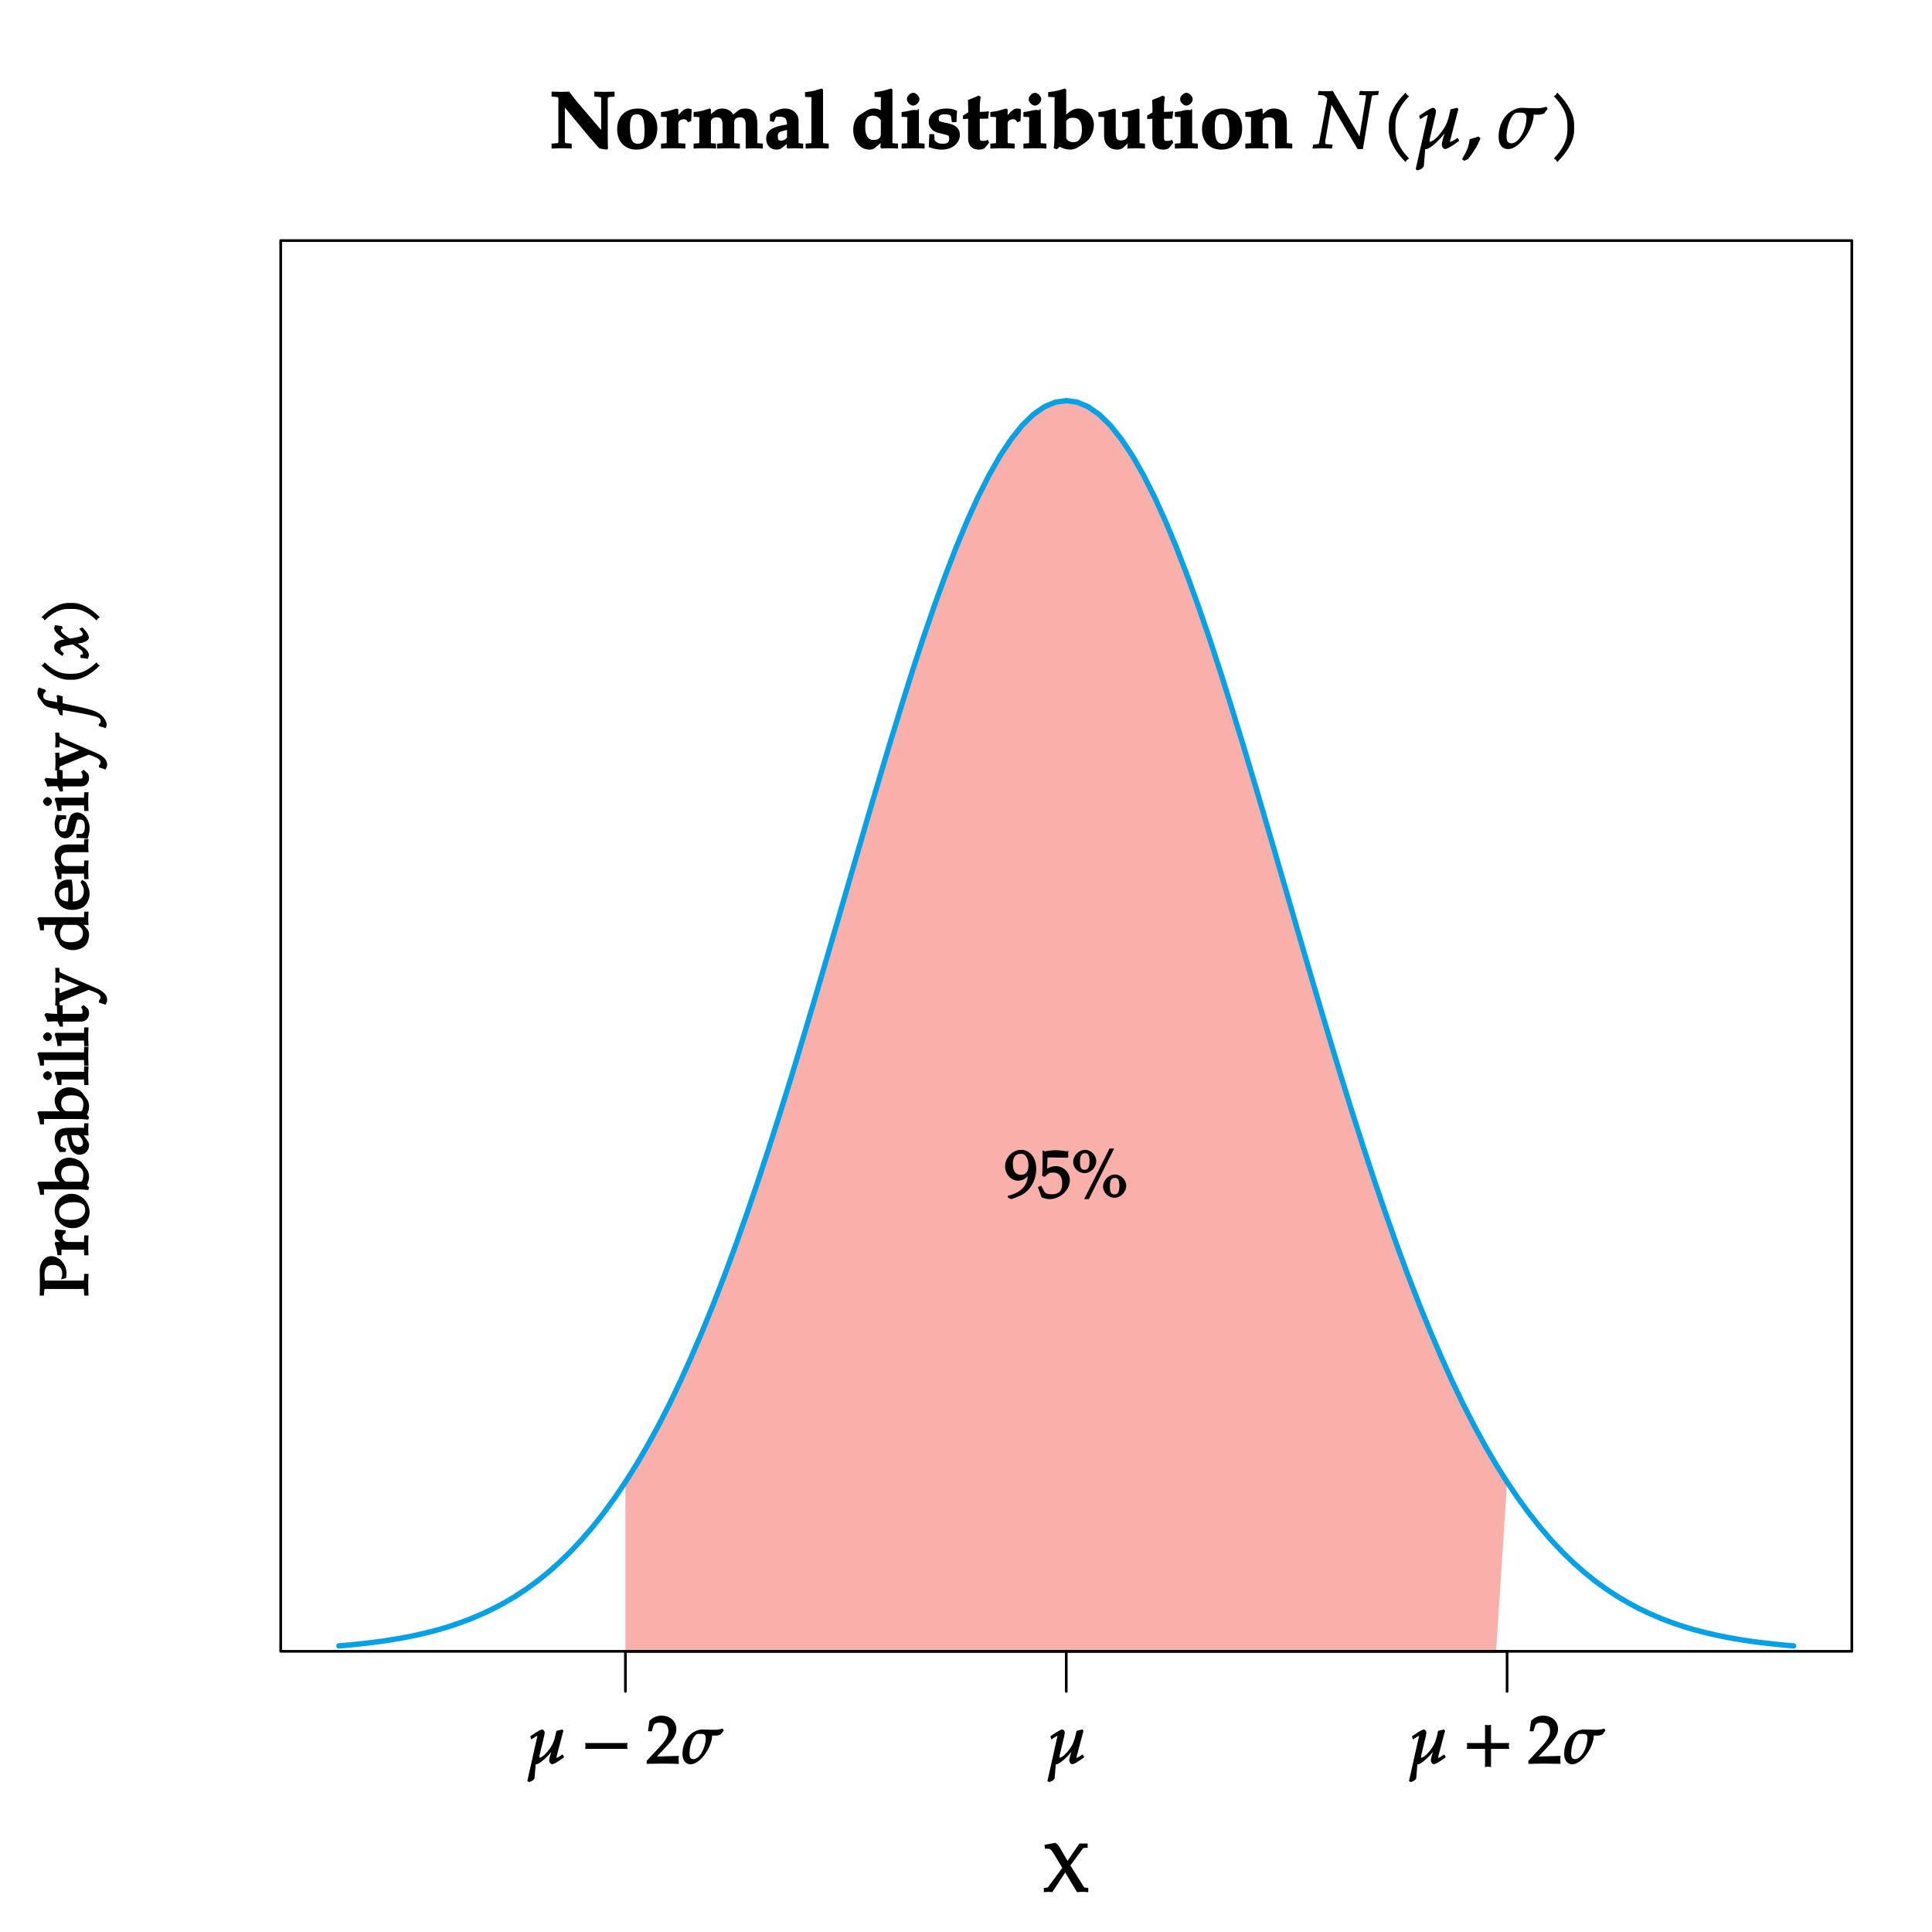 <?xml version="1.0" encoding="UTF-8"?>
<svg xmlns="http://www.w3.org/2000/svg" xmlns:xlink="http://www.w3.org/1999/xlink" width="288pt" height="288pt" viewBox="0 0 288 288" version="1.1">
<defs>
<g>
<symbol overflow="visible" id="glyph0-0">
<path style="stroke:none;" d=""/>
</symbol>
<symbol overflow="visible" id="glyph0-1">
<path style="stroke:none;" d="M 9.672 -7.844 L 9.672 -8.438 C 9.078 -8.422 8.625 -8.406 8.172 -8.406 C 7.719 -8.406 7.25 -8.422 6.656 -8.438 L 6.656 -7.703 L 7.25 -7.656 C 7.781 -7.609 7.672 -7.688 7.672 -6.641 L 7.672 -2.344 L 7.906 -2.453 L 4.188 -6.797 C 3.938 -7.094 3.719 -7.375 2.906 -8.438 C 2.516 -8.422 2.188 -8.406 1.859 -8.406 C 1.375 -8.406 0.891 -8.422 0.281 -8.438 L 0.281 -7.703 L 0.859 -7.656 C 1.406 -7.609 1.297 -7.688 1.297 -6.641 L 1.297 -1.75 C 1.297 -0.703 1.406 -0.781 0.859 -0.734 L 0.281 -0.688 L 0.281 0.047 C 0.875 0.016 1.344 0 1.797 0 C 2.25 0 2.703 0.016 3.281 0.047 L 3.281 -0.688 L 2.719 -0.734 C 2.172 -0.781 2.266 -0.688 2.266 -1.75 L 2.266 -6.453 L 2.031 -6.344 L 5.922 -1.656 L 7.422 0.031 L 8.484 0.203 L 8.688 0.078 L 8.656 -1.203 L 8.656 -6.641 C 8.656 -7.688 8.562 -7.609 9.094 -7.656 L 9.672 -7.703 Z M 9.672 -7.844 "/>
</symbol>
<symbol overflow="visible" id="glyph0-2">
<path style="stroke:none;" d="M 6.312 -2.969 C 6.312 -4.781 5.203 -5.922 3.438 -5.922 C 1.531 -5.922 0.328 -4.719 0.328 -2.828 C 0.328 -0.984 1.453 0.203 3.188 0.203 C 5.109 0.203 6.312 -1.031 6.312 -2.969 Z M 4.406 -2.594 C 4.406 -1.141 4.219 -0.672 3.406 -0.672 C 2.547 -0.672 2.234 -1.391 2.234 -3.109 C 2.234 -4.547 2.469 -5.062 3.281 -5.062 C 4.141 -5.062 4.406 -4.344 4.406 -2.594 Z M 4.406 -2.594 "/>
</symbol>
<symbol overflow="visible" id="glyph0-3">
<path style="stroke:none;" d="M 4.656 -5.859 C 4.531 -5.906 4.375 -5.922 4.203 -5.922 C 3.875 -5.922 3.531 -5.734 3.078 -5.25 L 2.562 -4.672 L 2.797 -4.562 L 2.797 -5.781 L 2.562 -5.922 L 1.703 -5.672 C 1.328 -5.547 1.109 -5.516 0.219 -5.391 L 0.219 -4.688 L 0.891 -4.656 C 1.172 -4.625 1.062 -4.656 1.062 -3.953 L 1.062 -1.344 C 1.062 -0.688 1.141 -0.75 0.781 -0.734 L 0.219 -0.688 L 0.219 0.047 C 0.875 0.016 1.391 0 1.906 0 C 2.5 0 3.109 0.016 3.844 0.047 L 3.844 -0.688 L 3.234 -0.734 C 2.719 -0.75 2.797 -0.672 2.797 -1.344 L 2.797 -3.703 C 2.797 -4.078 3.156 -4.328 3.625 -4.328 C 3.922 -4.328 4.031 -4.219 4.25 -3.875 L 4.719 -4.062 L 4.781 -5.797 Z M 4.656 -5.859 "/>
</symbol>
<symbol overflow="visible" id="glyph0-4">
<path style="stroke:none;" d="M 10.453 -0.109 L 10.453 -0.688 L 9.938 -0.734 C 9.562 -0.75 9.641 -0.688 9.641 -1.344 L 9.641 -3.562 C 9.641 -5.219 9.078 -5.922 7.797 -5.922 C 7.406 -5.922 7.031 -5.812 6.828 -5.656 L 6.031 -5.016 C 5.828 -5.484 5.219 -5.922 4.406 -5.922 C 4.016 -5.922 3.641 -5.812 3.438 -5.656 L 2.719 -5.094 L 2.719 -5.766 L 2.562 -5.938 C 1.281 -5.516 0.938 -5.453 0.141 -5.406 L 0.141 -4.688 L 0.828 -4.656 C 1.094 -4.625 0.984 -4.656 0.984 -3.953 L 0.984 -1.344 C 0.984 -0.688 1.078 -0.75 0.703 -0.734 L 0.141 -0.688 L 0.141 0.047 C 0.797 0.016 1.312 0 1.828 0 C 2.328 0 2.844 0.016 3.484 0.047 L 3.484 -0.688 L 3.031 -0.734 C 2.641 -0.75 2.719 -0.688 2.719 -1.344 L 2.719 -3.938 C 2.719 -4.328 3.078 -4.609 3.562 -4.609 C 4.25 -4.609 4.453 -4.297 4.453 -3.359 L 4.453 -1.344 C 4.453 -0.688 4.547 -0.75 4.156 -0.734 L 3.641 -0.688 L 3.641 0.047 C 4.297 0.016 4.812 0 5.328 0 C 5.859 0 6.375 0.016 7.031 0.047 L 7.031 -0.688 L 6.484 -0.734 C 6.109 -0.75 6.188 -0.688 6.188 -1.344 L 6.188 -3.938 C 6.188 -4.328 6.531 -4.609 7.016 -4.609 C 7.703 -4.609 7.906 -4.297 7.906 -3.359 L 7.906 0.047 C 8.422 0.016 8.781 0 9.156 0 C 9.547 0 9.938 0.016 10.453 0.047 Z M 10.453 -0.109 "/>
</symbol>
<symbol overflow="visible" id="glyph0-5">
<path style="stroke:none;" d="M 5.844 -0.109 L 5.844 -0.688 L 5.359 -0.734 C 5.078 -0.766 5.156 -0.75 5.156 -1.312 L 5.156 -4.094 C 5.156 -5.141 4.312 -5.922 3.109 -5.922 C 2.594 -5.922 2.016 -5.75 1.562 -5.469 L 0.891 -5.062 L 0.891 -4.047 L 1.453 -3.906 L 1.797 -4.672 C 1.828 -4.75 2.031 -4.703 2.359 -4.703 C 3.156 -4.703 3.391 -4.406 3.438 -3.547 L 2.516 -3.375 C 1.016 -3.062 0.328 -2.438 0.328 -1.422 C 0.328 -0.453 0.969 0.203 1.875 0.203 C 2.156 0.203 2.438 0.125 2.562 0.031 L 3.406 -0.641 L 3.375 -0.172 L 3.5 0.047 C 3.938 0.016 4.297 0 4.656 0 C 5.016 0 5.359 0.016 5.844 0.047 Z M 3.469 -1.625 C 3.234 -1.312 2.906 -1.141 2.547 -1.141 C 2.156 -1.141 2.062 -1.266 2.062 -1.734 C 2.062 -2.312 2.188 -2.422 3.031 -2.641 L 3.438 -2.734 L 3.438 -1.562 Z M 3.469 -1.625 "/>
</symbol>
<symbol overflow="visible" id="glyph0-6">
<path style="stroke:none;" d="M 3.672 -0.109 L 3.672 -0.688 L 3.125 -0.734 C 2.75 -0.75 2.828 -0.688 2.828 -1.344 L 2.828 -8.75 L 2.625 -8.906 L 1.734 -8.641 C 1.391 -8.531 0.984 -8.469 0.141 -8.359 L 0.141 -7.656 L 0.922 -7.625 C 1.188 -7.609 1.094 -7.641 1.094 -6.938 L 1.094 -1.344 C 1.094 -0.688 1.172 -0.75 0.797 -0.734 L 0.234 -0.688 L 0.234 0.047 C 0.891 0.016 1.406 0 1.922 0 C 2.469 0 3 0.016 3.672 0.047 Z M 3.672 -0.109 "/>
</symbol>
<symbol overflow="visible" id="glyph0-7">
<path style="stroke:none;" d="M 7.031 -0.109 L 7.031 -0.688 L 6.5 -0.734 C 6.125 -0.75 6.203 -0.688 6.203 -1.344 L 6.203 -8.75 L 6 -8.906 L 5.109 -8.641 C 4.766 -8.531 4.359 -8.469 3.531 -8.359 L 3.531 -7.656 L 4.297 -7.625 C 4.562 -7.609 4.469 -7.641 4.469 -6.938 L 4.469 -5.672 L 4.375 -5.719 C 4.047 -5.859 3.719 -5.922 3.422 -5.922 C 3.031 -5.922 2.578 -5.766 2.266 -5.562 L 1.406 -5.016 C 0.719 -4.562 0.359 -3.766 0.359 -2.734 C 0.359 -1.031 1.391 0.203 2.781 0.203 C 3.062 0.203 3.344 0.125 3.469 0.031 L 4.453 -0.781 L 4.406 -0.172 L 4.547 0.047 C 4.969 0.016 5.328 0 5.688 0 C 6.094 0 6.484 0.016 7.031 0.047 Z M 4.469 -2.062 C 4.469 -1.516 4.047 -1.234 3.391 -1.234 C 2.547 -1.234 2.141 -1.906 2.141 -3.188 C 2.141 -4.406 2.422 -4.859 3.281 -4.859 C 3.797 -4.859 4.109 -4.656 4.469 -4.203 Z M 4.469 -2.062 "/>
</symbol>
<symbol overflow="visible" id="glyph0-8">
<path style="stroke:none;" d="M 3.688 -0.109 L 3.688 -0.688 L 3.141 -0.734 C 2.766 -0.75 2.844 -0.688 2.844 -1.344 L 2.844 -5.781 L 2.688 -5.875 L 2.688 -5.672 C 2.688 -5.672 2.094 -5.75 1.75 -5.672 C 1.297 -5.547 1.094 -5.516 0.578 -5.438 L 0.266 -5.391 L 0.266 -4.688 L 0.938 -4.656 C 1.219 -4.625 1.109 -4.656 1.109 -3.953 L 1.109 -1.344 C 1.109 -0.688 1.188 -0.75 0.828 -0.734 L 0.266 -0.688 L 0.266 0.047 C 0.922 0.016 1.438 0 1.953 0 C 2.484 0 3.031 0.016 3.688 0.047 Z M 2.922 -7.297 C 2.922 -7.734 2.422 -8.266 2 -8.266 C 1.547 -8.266 1.047 -7.75 1.047 -7.312 C 1.047 -6.859 1.547 -6.359 1.984 -6.359 C 2.422 -6.359 2.922 -6.859 2.922 -7.297 Z M 2.922 -7.297 "/>
</symbol>
<symbol overflow="visible" id="glyph0-9">
<path style="stroke:none;" d="M 4.969 -2 C 4.969 -2.859 4.406 -3.453 3.328 -3.688 L 2.344 -3.906 C 1.875 -4.016 1.812 -4.047 1.812 -4.422 C 1.812 -4.906 2.078 -5.062 2.734 -5.062 C 3.234 -5.062 3.594 -4.969 3.641 -4.734 L 3.781 -3.891 L 4.453 -3.891 L 4.547 -5.578 C 3.953 -5.859 3.578 -5.922 2.953 -5.922 C 1.344 -5.922 0.328 -5.125 0.328 -3.938 C 0.328 -3.141 0.891 -2.5 1.734 -2.297 L 2.766 -2.047 C 3.312 -1.906 3.375 -1.859 3.375 -1.438 C 3.375 -0.875 3.094 -0.672 2.422 -0.672 C 1.859 -0.672 1.547 -0.797 1.203 -1.188 L 1.141 -2.109 L 0.422 -2.109 L 0.328 -0.172 C 1.156 0.109 1.688 0.203 2.312 0.203 C 3.828 0.203 4.969 -0.766 4.969 -2 Z M 4.969 -2 "/>
</symbol>
<symbol overflow="visible" id="glyph0-10">
<path style="stroke:none;" d="M 4 -0.859 L 3.844 -1.266 C 3.531 -1.125 3.422 -1.094 3.234 -1.094 C 2.672 -1.094 2.625 -1.125 2.625 -1.703 L 2.625 -4.406 L 3.859 -4.406 L 4 -5.5 C 3.391 -5.438 2.938 -5.422 2.625 -5.422 L 2.625 -5.953 C 2.625 -6.594 2.656 -6.984 2.766 -7.656 L 2.469 -7.859 C 1.984 -7.625 1.609 -7.484 0.859 -7.203 C 0.891 -6.469 0.906 -6.25 0.906 -6 L 0.906 -5.359 L 0.125 -4.859 L 0.125 -4.344 L 0.891 -4.406 L 0.891 -1.453 C 0.891 -0.391 1.469 0.203 2.516 0.203 C 2.875 0.203 3.281 0.078 3.375 -0.047 L 4.016 -0.828 Z M 4 -0.859 "/>
</symbol>
<symbol overflow="visible" id="glyph0-11">
<path style="stroke:none;" d="M 6.781 -3.5 C 6.781 -4.828 5.75 -5.922 4.484 -5.922 C 4.016 -5.922 3.562 -5.75 3.141 -5.422 L 2.656 -5.016 L 2.656 -8.75 L 2.453 -8.906 L 1.562 -8.641 C 1.219 -8.531 0.812 -8.469 -0.031 -8.359 L -0.031 -7.656 L 0.75 -7.625 C 1.016 -7.609 0.922 -7.641 0.922 -6.938 L 0.922 -2.078 C 0.922 -1.453 0.891 -0.734 0.797 0 L 1.25 0.156 L 1.703 -0.219 C 2.125 0.031 2.734 0.203 3.25 0.203 C 3.625 0.203 4.047 0.078 4.391 -0.125 C 4.859 -0.422 5.422 -0.781 5.75 -1.062 C 6.344 -1.547 6.781 -2.578 6.781 -3.5 Z M 5 -2.781 C 5 -1.547 4.609 -0.906 3.734 -0.906 C 3.234 -0.906 2.938 -1.062 2.656 -1.453 L 2.656 -4.047 C 2.875 -4.391 3.172 -4.547 3.672 -4.547 C 4.594 -4.547 5 -3.984 5 -2.781 Z M 5 -2.781 "/>
</symbol>
<symbol overflow="visible" id="glyph0-12">
<path style="stroke:none;" d="M 7.094 -0.109 L 7.094 -0.688 L 6.578 -0.734 C 6.188 -0.75 6.281 -0.688 6.281 -1.344 L 6.281 -5.781 L 6.031 -5.922 L 5.188 -5.672 C 4.797 -5.547 4.578 -5.516 3.688 -5.391 L 3.688 -4.688 L 4.375 -4.656 C 4.656 -4.625 4.547 -4.656 4.547 -3.953 L 4.547 -2.094 C 4.547 -1.5 4.172 -1.172 3.531 -1.172 C 2.859 -1.172 2.734 -1.438 2.734 -2.578 L 2.734 -5.781 L 2.5 -5.922 L 1.656 -5.672 C 1.25 -5.547 1.047 -5.516 0.156 -5.391 L 0.156 -4.688 L 0.844 -4.656 C 1.109 -4.625 1 -4.656 1 -3.953 L 1 -1.812 C 1 -0.609 1.797 0.203 2.953 0.203 C 3.297 0.203 3.688 0.078 3.875 -0.109 L 4.781 -0.984 L 4.547 -1.094 L 4.469 0.047 C 5.016 0.016 5.375 0 5.766 0 C 6.172 0 6.562 0.016 7.094 0.047 Z M 7.094 -0.109 "/>
</symbol>
<symbol overflow="visible" id="glyph0-13">
<path style="stroke:none;" d="M 7.141 -0.109 L 7.141 -0.688 L 6.625 -0.734 C 6.25 -0.75 6.328 -0.688 6.328 -1.344 L 6.328 -3.562 C 6.328 -4.484 6.188 -5.047 5.875 -5.375 C 5.562 -5.703 4.969 -5.922 4.391 -5.922 C 4.031 -5.922 3.641 -5.812 3.438 -5.656 L 2.719 -5.094 L 2.719 -5.766 L 2.562 -5.938 C 1.281 -5.516 0.938 -5.453 0.141 -5.406 L 0.141 -4.688 L 0.828 -4.656 C 1.094 -4.625 0.984 -4.656 0.984 -3.953 L 0.984 -1.344 C 0.984 -0.688 1.078 -0.75 0.703 -0.734 L 0.141 -0.688 L 0.141 0.047 C 0.797 0.016 1.312 0 1.828 0 C 2.359 0 2.906 0.016 3.578 0.047 L 3.578 -0.688 L 3.031 -0.734 C 2.656 -0.75 2.719 -0.688 2.719 -1.344 L 2.719 -3.938 C 2.719 -4.344 3.078 -4.609 3.609 -4.609 C 4.406 -4.609 4.594 -4.328 4.594 -3.375 L 4.594 0.047 C 5.094 0.016 5.453 0 5.812 0 C 6.219 0 6.609 0.016 7.141 0.047 Z M 7.141 -0.109 "/>
</symbol>
<symbol overflow="visible" id="glyph1-0">
<path style="stroke:none;" d=""/>
</symbol>
<symbol overflow="visible" id="glyph1-1">
<path style="stroke:none;" d="M 9.609 -8.531 C 9.172 -8.516 8.734 -8.5 8.297 -8.5 C 7.875 -8.5 7.453 -8.516 6.922 -8.547 L 6.812 -7.938 L 7.547 -7.906 C 7.859 -7.906 7.828 -7.953 7.828 -7.75 C 7.828 -7.672 7.797 -7.359 7.766 -7.203 L 6.812 -1.359 L 7.047 -1.453 L 2.891 -8.547 C 2.516 -8.516 2.188 -8.5 1.859 -8.5 C 1.547 -8.5 1.219 -8.516 0.781 -8.547 L 0.672 -7.938 L 1.25 -7.906 C 1.453 -7.906 1.609 -7.859 1.75 -7.75 C 1.922 -7.609 2.062 -7.469 2.062 -7.375 C 2.062 -7.297 2.031 -7.094 2.016 -7.016 L 0.953 -1.344 C 0.812 -0.609 0.891 -0.641 0.453 -0.594 L -0.031 -0.547 L -0.141 0.047 L 1.344 0 C 1.797 0 2.234 0.016 2.766 0.047 L 2.875 -0.547 L 2.219 -0.594 C 1.75 -0.641 1.766 -0.594 1.766 -0.984 C 1.766 -1.094 1.781 -1.219 1.812 -1.344 L 2.766 -6.891 L 2.516 -6.797 L 6.594 0.125 L 7.375 0.125 L 8.516 -6.609 C 8.75 -7.953 8.672 -7.891 9.109 -7.906 L 9.656 -7.938 L 9.766 -8.547 Z M 9.609 -8.531 "/>
</symbol>
<symbol overflow="visible" id="glyph1-2">
<path style="stroke:none;" d="M 4.203 -7.828 C 4.141 -7.859 4.078 -7.906 4.016 -7.969 C 3.953 -8.031 3.906 -8.094 3.797 -8.297 C 2.203 -6.688 1.297 -5.031 1.297 -3.516 L 1.297 -2.719 C 1.297 -1.203 2.203 0.453 3.797 2.062 C 3.906 1.859 3.953 1.797 4.016 1.734 C 4.078 1.672 4.141 1.625 4.328 1.531 C 2.875 0.062 2.281 -1.344 2.281 -2.719 L 2.281 -3.516 C 2.281 -4.906 2.875 -6.297 4.328 -7.766 Z M 4.203 -7.828 "/>
</symbol>
<symbol overflow="visible" id="glyph1-3">
<path style="stroke:none;" d="M 6.656 -1.25 L 6.484 -1.547 L 6.031 -1.25 C 5.719 -1.062 5.531 -0.969 5.391 -0.969 C 5.297 -0.969 5.359 -0.922 5.359 -1.047 C 5.375 -1.141 5.391 -1.328 5.469 -1.516 L 6.594 -5.828 L 6.406 -6.031 L 5.422 -5.797 L 5.266 -5.078 C 5.062 -4.172 4.797 -3.469 4.422 -2.922 C 3.688 -1.812 2.828 -0.969 2.328 -0.969 C 2.219 -0.969 2.312 -0.938 2.312 -1.141 C 2.312 -1.328 2.328 -1.453 2.422 -1.766 L 3.188 -5.016 C 3.234 -5.203 3.25 -5.359 3.266 -5.516 C 3.266 -5.766 3.031 -6.031 2.875 -6.031 C 2.625 -6.031 2.062 -5.75 1.156 -5.109 L 0.734 -4.828 L 0.922 -4.328 L 1.484 -4.688 C 1.844 -4.906 1.859 -4.922 1.969 -4.922 C 2.094 -4.922 2.031 -4.953 2.016 -4.812 L 0.234 3.125 L 0.516 3.312 L 0.906 3.156 C 1.188 3.047 1.422 2.797 1.453 2.641 L 1.656 0.125 C 1.672 0.125 1.75 0.125 1.797 0.125 C 2.156 0.125 3.031 -0.516 3.844 -1.406 C 4.344 -1.953 4.625 -2.281 5.016 -2.891 L 4.766 -2.984 L 4.297 -1.406 C 4.172 -0.953 4.125 -0.688 4.141 -0.5 C 4.109 -0.203 4.391 0.109 4.609 0.109 C 4.922 0.109 5.469 -0.188 6.734 -1.109 Z M 6.656 -1.25 "/>
</symbol>
<symbol overflow="visible" id="glyph1-4">
<path style="stroke:none;" d="M 2.703 -1.531 L 2.469 -1.75 C 2.109 -1.625 1.906 -1.547 1.141 -1.344 C 1.047 -0.328 0.781 0.344 0.016 1.625 L 0.328 1.875 L 0.938 1.594 C 1.906 0.328 2.406 -0.516 2.75 -1.469 Z M 2.703 -1.531 "/>
</symbol>
<symbol overflow="visible" id="glyph1-5">
<path style="stroke:none;" d="M 7.734 -5.984 L 7.609 -6.188 C 7.234 -6.062 6.688 -5.969 6.281 -5.969 L 5.016 -5.984 C 4.656 -6 4.234 -6.031 3.938 -6.031 C 3.422 -6.031 2.797 -5.812 2.266 -5.453 C 1.203 -4.75 0.562 -3.438 0.484 -1.953 C 0.422 -0.453 1.094 0.125 1.875 0.125 C 2.406 0.125 2.984 -0.141 3.578 -0.688 C 4.125 -1.172 4.688 -1.922 5.062 -2.672 C 5.391 -3.312 5.672 -4.219 5.703 -4.719 C 5.719 -4.875 5.688 -5.016 5.688 -5.016 C 5.922 -5 6.266 -5 6.531 -5 C 6.734 -5 7 -5.094 7.297 -5.188 C 7.438 -5.453 7.5 -5.516 7.797 -5.875 Z M 4.641 -4.391 C 4.547 -2.609 3.453 -0.734 2.406 -0.734 C 1.812 -0.734 1.641 -1.141 1.672 -1.938 C 1.734 -3.359 2.25 -4.672 2.828 -5.141 C 3 -5.266 3.172 -5.312 3.453 -5.312 C 4.188 -5.312 4.688 -5.312 4.641 -4.391 Z M 4.641 -4.391 "/>
</symbol>
<symbol overflow="visible" id="glyph1-6">
<path style="stroke:none;" d="M 3.766 -2.719 L 3.766 -3.516 C 3.766 -5.031 2.859 -6.688 1.25 -8.297 C 1.141 -8.094 1.094 -8.031 1.047 -7.969 C 0.984 -7.906 0.922 -7.859 0.734 -7.766 C 2.172 -6.297 2.766 -4.906 2.766 -3.516 L 2.766 -2.719 C 2.766 -1.344 2.172 0.062 0.734 1.531 C 0.922 1.625 0.984 1.672 1.047 1.734 C 1.094 1.797 1.141 1.859 1.25 2.062 C 2.859 0.453 3.766 -1.203 3.766 -2.719 Z M 3.766 -2.719 "/>
</symbol>
<symbol overflow="visible" id="glyph2-0">
<path style="stroke:none;" d=""/>
</symbol>
<symbol overflow="visible" id="glyph2-1">
<path style="stroke:none;" d="M 6.609 -0.125 L 6.609 -0.594 L 6.156 -0.625 C 5.969 -0.641 5.938 -0.75 5.609 -1.281 L 3.938 -3.938 L 5.391 -5.906 C 5.797 -6.453 5.812 -6.531 5.969 -6.547 L 6.516 -6.578 L 6.516 -7.203 L 5.281 -7.203 L 3.516 -4.625 L 2.359 -6.609 C 2.125 -6.984 1.969 -7.156 1.688 -7.312 L 0.094 -7.016 L 0.141 -6.453 L 0.734 -6.422 C 0.984 -6.406 1.203 -6.125 1.531 -5.578 L 2.734 -3.578 L 0.875 -1.062 C 0.625 -0.719 0.625 -0.656 0.406 -0.625 L -0.016 -0.578 L -0.016 0.047 C 0.312 0.016 0.484 0 0.656 0 C 0.828 0 1 0.016 1.234 0.047 L 3.172 -2.891 L 4.938 0.047 C 5.266 0.016 5.5 0 5.75 0 C 5.984 0 6.219 0.016 6.609 0.047 Z M 6.609 -0.125 "/>
</symbol>
<symbol overflow="visible" id="glyph3-0">
<path style="stroke:none;" d=""/>
</symbol>
<symbol overflow="visible" id="glyph3-1">
<path style="stroke:none;" d="M -5.516 -5.938 C -6.469 -5.938 -7.234 -5 -7.234 -3.734 C -7.234 -3.172 -7.203 -2.609 -7.203 -2.047 C -7.203 -1.438 -7.203 -0.844 -7.234 -0.062 L -6.609 -0.062 L -6.562 -0.672 C -6.547 -1.125 -6.562 -1.047 -5.828 -1.047 L -1.359 -1.047 C -0.562 -1.047 -0.656 -1.156 -0.625 -0.703 L -0.594 -0.062 L 0.047 -0.062 C 0.016 -0.703 0 -1.188 0 -1.672 C 0 -2.156 0.016 -2.656 0.047 -3.297 L -0.594 -3.297 L -0.625 -2.656 C -0.656 -2.203 -0.562 -2.297 -1.359 -2.297 L -6.438 -2.297 C -6.484 -2.5 -6.516 -2.797 -6.516 -3.125 C -6.516 -4.203 -6.188 -4.625 -5.234 -4.625 C -4.344 -4.625 -3.875 -4.172 -3.875 -3.312 C -3.875 -3.094 -3.891 -2.953 -4.047 -2.469 L -3.312 -2.672 C -3.234 -3.031 -3.234 -3.172 -3.234 -3.375 C -3.234 -4.734 -4.312 -5.938 -5.516 -5.938 Z M -5.516 -5.938 "/>
</symbol>
<symbol overflow="visible" id="glyph3-2">
<path style="stroke:none;" d="M -4.844 -3.844 C -4.922 -3.734 -5 -3.438 -5 -3.266 C -5 -2.953 -4.797 -2.516 -4.547 -2.312 L -3.891 -1.75 L -3.766 -2.031 L -4.891 -2.031 L -5 -1.781 C -4.797 -1.281 -4.656 -0.75 -4.578 -0.062 L -3.984 -0.062 L -3.984 -0.594 C -3.984 -1 -4.078 -0.875 -3.422 -0.875 L -1.172 -0.875 C -0.547 -0.875 -0.641 -1 -0.625 -0.672 L -0.594 -0.047 L 0.047 -0.047 C 0.016 -0.625 0 -1.031 0 -1.438 C 0 -1.906 0.016 -2.375 0.047 -3.016 L -0.594 -3.016 L -0.625 -2.344 C -0.656 -1.891 -0.516 -2.031 -1.172 -2.031 L -2.891 -2.031 C -3.484 -2.031 -3.828 -2.266 -3.828 -2.766 C -3.828 -3.062 -3.734 -3.156 -3.375 -3.344 L -3.375 -3.781 L -4.812 -3.891 Z M -4.844 -3.844 "/>
</symbol>
<symbol overflow="visible" id="glyph3-3">
<path style="stroke:none;" d="M -2.516 -5.281 C -3.875 -5.281 -5 -4.141 -5 -2.781 C -5 -1.328 -3.812 -0.156 -2.328 -0.156 C -0.922 -0.156 0.203 -1.203 0.203 -2.5 C 0.203 -4.031 -1.031 -5.281 -2.516 -5.281 Z M -2.156 -4.031 C -1 -4.031 -0.453 -3.688 -0.453 -2.875 C -0.453 -1.906 -1.25 -1.391 -2.656 -1.391 C -3.859 -1.391 -4.344 -1.719 -4.344 -2.609 C -4.344 -3.516 -3.516 -4.031 -2.156 -4.031 Z M -2.156 -4.031 "/>
</symbol>
<symbol overflow="visible" id="glyph3-4">
<path style="stroke:none;" d="M -2.844 -5.219 C -4 -5.219 -5 -4.312 -5 -3.266 C -5 -2.797 -4.781 -2.188 -4.516 -1.922 L -4.234 -1.641 L -7.391 -1.641 L -7.594 -1.438 C -7.391 -0.969 -7.312 -0.641 -7.172 0.312 L -6.594 0.312 L -6.594 -0.406 C -6.594 -0.594 -6.641 -0.5 -6.344 -0.5 L -1.688 -0.5 C -1.062 -0.5 -0.797 -0.484 0 -0.406 L 0.141 -0.766 L -0.203 -1.141 C -0.031 -1.422 0.125 -1.891 0.125 -2.422 C 0.125 -2.812 0 -3.188 -0.156 -3.391 L -0.875 -4.391 C -1.188 -4.828 -2.125 -5.219 -2.844 -5.219 Z M -2.438 -4.031 C -1.328 -4.031 -0.719 -3.594 -0.719 -2.75 C -0.719 -2.234 -0.875 -1.641 -1.094 -1.641 L -3.234 -1.641 C -3.375 -1.641 -3.438 -1.703 -3.625 -1.859 C -3.906 -2.141 -4.031 -2.422 -4.031 -2.828 C -4.031 -3.672 -3.516 -4.031 -2.438 -4.031 Z M -2.438 -4.031 "/>
</symbol>
<symbol overflow="visible" id="glyph3-5">
<path style="stroke:none;" d="M -0.125 -4.844 L -0.594 -4.844 L -0.625 -4.312 C -0.625 -4.062 -0.531 -4.172 -1.031 -4.172 L -2.844 -4.172 C -4.312 -4.172 -5 -3.609 -5 -2.453 C -5 -2.031 -4.844 -1.5 -4.609 -1.125 L -4.266 -0.562 L -3.406 -0.562 L -3.266 -1.047 L -3.766 -1.25 C -4.234 -1.453 -4.141 -1.422 -4.141 -1.875 C -4.141 -2.812 -3.938 -3.047 -3.172 -3.062 L -3.016 -2.25 C -2.766 -0.891 -2.141 -0.156 -1.266 -0.156 C -0.484 -0.156 0.125 -0.781 0.125 -1.578 C 0.125 -1.75 0.047 -2.031 -0.016 -2.109 L -0.672 -3.047 L 0.047 -3.016 C 0.016 -3.438 0 -3.703 0 -3.953 C 0 -4.203 0.016 -4.453 0.047 -4.844 Z M -1.516 -3.109 C -1.109 -2.828 -0.781 -2.312 -0.781 -1.922 C -0.781 -1.531 -0.984 -1.328 -1.406 -1.328 C -1.781 -1.328 -2.016 -1.484 -2.203 -1.781 C -2.359 -2.031 -2.438 -2.469 -2.516 -3.078 L -1.453 -3.078 Z M -1.516 -3.109 "/>
</symbol>
<symbol overflow="visible" id="glyph3-6">
<path style="stroke:none;" d="M -0.125 -2.844 L -0.594 -2.844 L -0.625 -2.25 C -0.641 -1.906 -0.547 -2.031 -1.172 -2.031 L -4.891 -2.031 L -5 -1.781 C -4.797 -1.281 -4.656 -0.75 -4.578 -0.062 L -3.984 -0.062 L -3.984 -0.594 C -3.984 -1 -4.078 -0.875 -3.422 -0.875 L -1.172 -0.875 C -0.547 -0.875 -0.641 -1 -0.625 -0.672 L -0.594 -0.047 L 0.047 -0.047 C 0.016 -0.625 0 -1.031 0 -1.453 C 0 -1.875 0.016 -2.281 0.047 -2.844 Z M -6.062 -2.109 C -6.344 -2.109 -6.734 -1.75 -6.734 -1.469 C -6.734 -1.156 -6.359 -0.797 -6.062 -0.797 C -5.766 -0.797 -5.406 -1.156 -5.406 -1.453 C -5.406 -1.75 -5.766 -2.109 -6.062 -2.109 Z M -6.062 -2.109 "/>
</symbol>
<symbol overflow="visible" id="glyph3-7">
<path style="stroke:none;" d="M -0.125 -2.844 L -0.594 -2.844 L -0.625 -2.25 C -0.641 -1.906 -0.547 -2.031 -1.172 -2.031 L -7.391 -2.031 L -7.594 -1.812 C -7.391 -1.344 -7.312 -1.016 -7.172 -0.062 L -6.594 -0.062 L -6.594 -0.781 C -6.594 -0.969 -6.641 -0.875 -6.344 -0.875 L -1.172 -0.875 C -0.547 -0.875 -0.641 -1 -0.625 -0.672 L -0.594 -0.047 L 0.047 -0.047 C 0.016 -0.625 0 -1.031 0 -1.453 C 0 -1.875 0.016 -2.281 0.047 -2.844 Z M -0.125 -2.844 "/>
</symbol>
<symbol overflow="visible" id="glyph3-8">
<path style="stroke:none;" d="M -4.672 -3.188 L -4.625 -1.969 L -4.828 -1.969 C -5.25 -1.969 -5.609 -2 -6.312 -2.078 L -6.547 -1.828 C -6.312 -1.453 -6.234 -1.266 -6.094 -0.781 C -5.672 -0.828 -5.484 -0.844 -5.188 -0.844 L -4.578 -0.844 L -4.234 -0.062 L -3.766 -0.062 L -3.797 -0.812 L -1.094 -0.812 C -0.359 -0.812 0.125 -1.312 0.125 -2.078 C 0.125 -2.297 0.016 -2.656 -0.047 -2.719 L -0.672 -3.281 L -1.062 -2.984 C -0.844 -2.578 -0.844 -2.547 -0.844 -2.359 C -0.844 -1.969 -0.875 -1.969 -1.359 -1.969 L -3.812 -1.969 L -3.812 -3.203 L -4.688 -3.359 Z M -4.672 -3.188 "/>
</symbol>
<symbol overflow="visible" id="glyph3-9">
<path style="stroke:none;" d="M -4.453 -5.578 L -4.922 -5.578 C -4.891 -5.109 -4.875 -4.797 -4.875 -4.469 C -4.875 -4.156 -4.891 -3.844 -4.922 -3.375 L -4.312 -3.375 L -4.281 -3.781 C -4.25 -4.203 -4.281 -4.141 -3.922 -3.984 L -1.359 -2.938 C -1.516 -2.844 -1.625 -2.797 -2.109 -2.609 L -3.781 -1.969 C -4.234 -1.797 -4.25 -1.672 -4.281 -2.047 L -4.297 -2.578 L -4.922 -2.578 C -4.891 -2.047 -4.875 -1.672 -4.875 -1.281 C -4.875 -0.891 -4.891 -0.516 -4.922 0.047 L -4.312 0.047 L -4.281 -0.297 C -4.25 -0.547 -4.297 -0.516 -3.953 -0.656 L 0.078 -2.297 L 0.688 -2.078 C 1.531 -1.75 1.828 -1.531 1.828 -1.141 C 1.828 -0.984 1.797 -0.922 1.594 -0.688 L 1.594 -0.406 L 2.594 -0.078 C 2.719 -0.344 2.828 -0.625 2.828 -0.812 C 2.828 -1.469 2.297 -2.047 1.438 -2.438 L -3.234 -4.453 C -4.141 -4.859 -4.25 -4.891 -4.281 -5.141 L -4.312 -5.578 Z M -4.453 -5.578 "/>
</symbol>
<symbol overflow="visible" id="glyph3-10">
<path style="stroke:none;" d="M -0.125 -5.922 L -0.594 -5.922 L -0.625 -5.312 C -0.641 -4.969 -0.547 -5.094 -1.172 -5.094 L -7.391 -5.094 L -7.594 -4.891 C -7.391 -4.422 -7.312 -4.094 -7.172 -3.141 L -6.594 -3.141 L -6.594 -3.859 C -6.594 -4.031 -6.641 -3.953 -6.344 -3.953 L -4.75 -3.953 C -4.922 -3.547 -5 -3.266 -5 -2.922 C -5 -2.656 -4.891 -2.297 -4.766 -2.047 L -4.312 -1.172 C -4 -0.594 -3.156 -0.188 -2.312 -0.188 C -1.516 -0.188 -0.75 -0.5 -0.344 -0.984 C -0.062 -1.328 0.125 -1.906 0.125 -2.562 C 0.125 -2.766 0.031 -3.094 -0.016 -3.156 L -0.688 -3.969 L 0.047 -3.922 C 0.016 -4.359 0 -4.609 0 -4.859 C 0 -5.156 0.016 -5.469 0.047 -5.922 Z M -2.359 -3.953 C -1.719 -3.953 -1.734 -3.969 -1.5 -3.844 C -1.031 -3.562 -0.781 -3.188 -0.781 -2.719 C -0.781 -1.844 -1.453 -1.359 -2.641 -1.359 C -3.734 -1.359 -4.203 -1.75 -4.203 -2.656 C -4.203 -3.031 -4.125 -3.312 -3.891 -3.656 C -3.75 -3.875 -3.734 -3.953 -3.656 -3.953 Z M -2.359 -3.953 "/>
</symbol>
<symbol overflow="visible" id="glyph3-11">
<path style="stroke:none;" d="M -2.938 -4.609 C -4.094 -4.609 -5 -3.734 -5 -2.609 C -5 -2.25 -4.828 -1.688 -4.578 -1.281 C -4.109 -0.469 -3.375 -0.094 -2.344 -0.094 C -1.719 -0.094 -1.062 -0.281 -0.688 -0.562 C -0.156 -0.953 0.203 -1.75 0.203 -2.5 C 0.203 -2.859 0.125 -3.234 -0.062 -3.641 C -0.172 -3.906 -0.344 -4.234 -0.406 -4.266 L -0.906 -4.562 L -1.156 -4.234 C -0.703 -3.469 -0.656 -3.359 -0.656 -2.938 C -0.656 -2.281 -0.891 -1.859 -1.391 -1.578 C -1.719 -1.391 -1.875 -1.359 -2.297 -1.344 L -2.297 -2.641 C -2.297 -3.328 -2.328 -3.766 -2.453 -4.578 C -2.734 -4.609 -2.828 -4.609 -2.938 -4.609 Z M -2.984 -3.578 L -2.953 -2.469 C -2.953 -2 -2.969 -1.75 -3.016 -1.359 C -3.312 -1.359 -3.422 -1.359 -3.688 -1.484 L -3.797 -1.531 C -4.234 -1.734 -4.344 -2.016 -4.344 -2.5 C -4.344 -2.828 -4.266 -2.953 -4 -3.141 C -3.672 -3.359 -3.484 -3.422 -2.984 -3.422 Z M -2.984 -3.578 "/>
</symbol>
<symbol overflow="visible" id="glyph3-12">
<path style="stroke:none;" d="M -0.125 -5.859 L -0.594 -5.859 L -0.625 -5.297 C -0.641 -4.953 -0.531 -5.078 -1.172 -5.078 L -3.094 -5.078 C -4.266 -5.078 -5 -4.375 -5 -3.266 C -5 -2.891 -4.891 -2.562 -4.703 -2.359 L -4.281 -1.859 L -4.891 -1.859 L -5 -1.625 C -4.797 -1.109 -4.656 -0.594 -4.578 0.094 L -3.984 0.094 L -3.984 -0.438 C -3.984 -0.844 -4.078 -0.719 -3.422 -0.719 L -1.172 -0.719 C -0.547 -0.719 -0.641 -0.844 -0.625 -0.516 L -0.594 0.094 L 0.047 0.094 C 0.016 -0.469 0 -0.891 0 -1.297 C 0 -1.703 0.016 -2.125 0.047 -2.688 L -0.594 -2.688 L -0.625 -2.078 C -0.641 -1.75 -0.547 -1.859 -1.172 -1.859 L -3.297 -1.859 C -3.734 -1.859 -4.062 -2.375 -4.062 -2.984 C -4.062 -3.656 -3.734 -3.922 -2.953 -3.922 L 0.047 -3.922 C 0.016 -4.344 0 -4.609 0 -4.875 C 0 -5.156 0.016 -5.422 0.047 -5.859 Z M -0.125 -5.859 "/>
</symbol>
<symbol overflow="visible" id="glyph3-13">
<path style="stroke:none;" d="M -1.641 -4.047 C -1.938 -4.047 -2.297 -3.922 -2.5 -3.734 C -2.75 -3.469 -2.906 -3.031 -3.078 -2.156 C -3.234 -1.328 -3.266 -1.219 -3.734 -1.219 C -4.234 -1.219 -4.344 -1.422 -4.344 -2.031 C -4.344 -2.688 -4.156 -3.047 -3.688 -3.047 L -3.297 -3.047 L -3.297 -3.625 C -4.031 -3.641 -4.281 -3.656 -4.703 -3.688 C -4.938 -3 -5 -2.641 -5 -2.234 C -5 -1.078 -4.281 -0.203 -3.391 -0.203 C -2.906 -0.203 -2.406 -0.594 -2.203 -1.047 C -2.078 -1.312 -1.922 -1.844 -1.781 -2.516 C -1.672 -2.969 -1.625 -3 -1.25 -3 C -0.703 -3 -0.5 -2.656 -0.5 -1.953 C -0.5 -1.219 -0.672 -0.859 -1.172 -0.859 L -1.75 -0.859 L -1.75 -0.25 C -0.891 -0.25 -0.594 -0.219 -0.094 -0.125 C 0.125 -0.812 0.203 -1.203 0.203 -1.672 C 0.203 -2.969 -0.656 -4.047 -1.641 -4.047 Z M -1.641 -4.047 "/>
</symbol>
<symbol overflow="visible" id="glyph4-0">
<path style="stroke:none;" d=""/>
</symbol>
<symbol overflow="visible" id="glyph4-1">
<path style="stroke:none;" d="M -7.453 -4.109 C -7.531 -3.953 -7.578 -3.656 -7.578 -3.422 C -7.578 -3.312 -7.5 -3.047 -7.406 -2.844 C -7.391 -2.828 -6.75 -1.906 -6.516 -1.672 C -6.297 -1.453 -5.891 -1.297 -5.328 -1.188 L -4.609 -1.062 C -4.469 -0.781 -4.391 -0.578 -4.266 -0.203 L -3.812 -0.094 L -3.812 -0.922 L -3.391 -0.844 C -1.453 -0.531 0.406 -0.172 1.094 0.047 C 1.688 0.234 1.859 0.375 1.859 0.734 C 1.859 0.953 1.828 0.984 1.547 1.203 L 1.641 1.516 C 1.969 1.578 2.359 1.672 2.594 1.797 C 2.688 1.641 2.75 1.375 2.75 1.266 C 2.75 0.859 2.406 0.219 1.938 -0.172 C 1.219 -0.781 0.438 -1.031 -3.078 -1.766 C -3.312 -1.812 -3.625 -1.891 -3.812 -1.922 L -3.812 -2.953 C -4.141 -3.031 -4.359 -3.094 -4.516 -3.156 L -4.734 -3.047 L -4.688 -2.906 C -4.625 -2.672 -4.625 -2.562 -4.625 -2.078 L -5.609 -2.266 C -6.453 -2.422 -6.703 -2.562 -6.703 -3.016 C -6.703 -3.312 -6.594 -3.484 -6.297 -3.672 L -6.406 -3.953 L -7.156 -4.203 L -7.359 -4.281 Z M -7.453 -4.109 "/>
</symbol>
<symbol overflow="visible" id="glyph4-2">
<path style="stroke:none;" d="M -6.562 -3.531 C -6.594 -3.469 -6.641 -3.422 -6.688 -3.375 C -6.734 -3.312 -6.781 -3.281 -6.984 -3.188 C -5.625 -1.812 -4.219 -1.047 -2.953 -1.047 L -2.297 -1.047 C -1.031 -1.047 0.375 -1.812 1.734 -3.188 C 1.531 -3.281 1.484 -3.312 1.438 -3.375 C 1.391 -3.422 1.344 -3.469 1.25 -3.656 C 0.016 -2.422 -1.141 -1.938 -2.297 -1.938 L -2.953 -1.938 C -4.109 -1.938 -5.266 -2.422 -6.5 -3.656 Z M -6.562 -3.531 "/>
</symbol>
<symbol overflow="visible" id="glyph4-3">
<path style="stroke:none;" d="M -4.938 -4.922 C -5 -4.812 -5.078 -4.609 -5.078 -4.531 C -5.078 -4.125 -4.672 -3.625 -3.766 -3 L -3.203 -2.625 L -3.109 -2.875 L -3.594 -2.828 C -4.578 -2.703 -5.078 -2.297 -5.078 -1.703 C -5.078 -1.453 -4.953 -1.109 -4.828 -1.031 L -3.859 -0.359 L -3.625 -0.75 C -4.047 -1.125 -4.141 -1.219 -4.141 -1.422 C -4.141 -1.75 -3.875 -1.812 -2.891 -1.984 L -2.297 -2.094 L -1.75 -1.734 C -1.094 -1.312 -0.812 -1.078 -0.812 -0.797 C -0.812 -0.641 -0.703 -0.672 -0.75 -0.656 L -1.188 -0.484 L -1.125 -0.062 C -0.812 -0.062 -0.672 -0.047 -0.359 0.016 C -0.234 0.047 -0.203 0.047 -0.062 0.062 C 0.031 -0.125 0.109 -0.406 0.109 -0.516 C 0.109 -0.844 -0.219 -1.328 -0.688 -1.641 L -1.859 -2.406 L -1.938 -2.156 L -1.25 -2.266 C -0.406 -2.406 0.109 -2.766 0.109 -3.125 C 0.109 -3.344 -0.094 -3.766 -0.391 -4.094 L -0.875 -4.641 L -1.328 -4.422 C -0.906 -3.922 -0.797 -3.781 -0.797 -3.625 C -0.797 -3.469 -0.859 -3.438 -1.141 -3.297 C -1.141 -3.297 -1.516 -3.188 -1.797 -3.125 L -2.781 -2.953 L -3.203 -3.266 C -3.859 -3.734 -4.047 -3.891 -4.047 -4.203 C -4.047 -4.359 -4.094 -4.344 -3.781 -4.453 L -3.891 -4.797 L -4.906 -4.969 Z M -4.938 -4.922 "/>
</symbol>
<symbol overflow="visible" id="glyph4-4">
<path style="stroke:none;" d="M -2.297 -3.172 L -2.953 -3.172 C -4.219 -3.172 -5.625 -2.406 -6.984 -1.031 C -6.781 -0.938 -6.734 -0.891 -6.688 -0.844 C -6.641 -0.797 -6.594 -0.75 -6.5 -0.562 C -5.266 -1.797 -4.109 -2.281 -2.953 -2.281 L -2.297 -2.281 C -1.141 -2.281 0.016 -1.797 1.25 -0.562 C 1.344 -0.75 1.391 -0.797 1.438 -0.844 C 1.484 -0.891 1.531 -0.938 1.734 -1.031 C 0.375 -2.406 -1.031 -3.172 -2.297 -3.172 Z M -2.297 -3.172 "/>
</symbol>
<symbol overflow="visible" id="glyph5-0">
<path style="stroke:none;" d=""/>
</symbol>
<symbol overflow="visible" id="glyph5-1">
<path style="stroke:none;" d="M 5.578 -1.078 L 5.406 -1.359 L 5 -1.094 C 4.75 -0.922 4.609 -0.859 4.5 -0.859 C 4.422 -0.859 4.5 -0.781 4.5 -0.891 C 4.516 -0.969 4.531 -1.125 4.578 -1.281 L 5.531 -4.891 L 5.359 -5.078 L 4.5 -4.875 L 4.359 -4.25 C 4.188 -3.5 3.984 -2.938 3.672 -2.469 C 3.062 -1.562 2.359 -0.859 1.938 -0.859 C 1.859 -0.859 1.953 -0.812 1.969 -0.984 C 1.953 -1.125 1.969 -1.234 2.047 -1.5 L 2.688 -4.203 C 2.719 -4.359 2.734 -4.5 2.75 -4.609 C 2.75 -4.828 2.531 -5.078 2.391 -5.078 C 2.188 -5.078 1.703 -4.828 0.953 -4.297 L 0.594 -4.062 L 0.75 -3.594 L 1.25 -3.922 C 1.562 -4.094 1.562 -4.109 1.641 -4.109 C 1.75 -4.109 1.672 -4.141 1.641 -4.031 L 0.156 2.609 L 0.422 2.766 L 0.75 2.625 C 1 2.547 1.219 2.312 1.234 2.188 L 1.406 0.109 C 1.391 0.094 1.469 0.109 1.5 0.109 C 1.797 0.109 2.547 -0.438 3.234 -1.172 C 3.656 -1.641 3.875 -1.906 4.203 -2.422 L 3.953 -2.516 L 3.562 -1.203 C 3.453 -0.812 3.406 -0.594 3.422 -0.438 C 3.406 -0.188 3.656 0.094 3.844 0.094 C 4.109 0.094 4.578 -0.172 5.641 -0.938 Z M 5.578 -1.078 "/>
</symbol>
<symbol overflow="visible" id="glyph5-2">
<path style="stroke:none;" d="M 6.922 -2.328 C 6.891 -2.422 6.891 -2.516 6.891 -2.625 C 6.891 -2.719 6.891 -2.828 6.953 -3.062 L 0.625 -3.062 C 0.672 -2.828 0.672 -2.719 0.672 -2.625 C 0.672 -2.516 0.672 -2.422 0.625 -2.188 L 6.953 -2.188 Z M 6.922 -2.328 "/>
</symbol>
<symbol overflow="visible" id="glyph5-3">
<path style="stroke:none;" d="M 4.812 -0.094 C 4.781 -0.312 4.781 -0.406 4.781 -0.547 C 4.781 -0.672 4.781 -0.781 4.812 -1.141 L 1.547 -1.047 L 3.125 -2.734 C 4.094 -3.766 4.438 -4.391 4.438 -5.141 C 4.438 -6.297 3.516 -7.141 2.25 -7.141 C 1.531 -7.141 0.938 -6.891 0.422 -6.359 L 0.219 -4.812 L 0.781 -4.812 L 0.953 -5.406 C 1.109 -5.984 1.328 -6.094 2 -6.094 C 2.844 -6.094 3.25 -5.688 3.25 -4.844 C 3.25 -4.094 2.875 -3.453 1.75 -2.266 L 0.016 -0.406 L 0.016 0.047 L 2.375 0 L 4.812 0.047 Z M 4.812 -0.094 "/>
</symbol>
<symbol overflow="visible" id="glyph5-4">
<path style="stroke:none;" d="M 6.469 -5.031 L 6.359 -5.219 C 6.031 -5.109 5.578 -5.031 5.25 -5.031 L 4.188 -5.047 C 3.875 -5.047 3.531 -5.078 3.297 -5.078 C 2.844 -5.078 2.312 -4.891 1.859 -4.578 C 0.984 -4 0.438 -2.891 0.375 -1.641 C 0.312 -0.406 0.922 0.109 1.562 0.109 C 2 0.109 2.516 -0.125 3.016 -0.578 C 3.453 -0.984 3.922 -1.609 4.25 -2.25 C 4.516 -2.766 4.766 -3.531 4.781 -3.953 C 4.797 -4.094 4.781 -4.203 4.781 -4.172 C 4.938 -4.172 5.219 -4.172 5.438 -4.172 C 5.625 -4.172 5.844 -4.25 6.094 -4.344 C 6.219 -4.562 6.266 -4.609 6.531 -4.922 Z M 3.844 -3.672 C 3.766 -2.188 2.875 -0.656 2 -0.656 C 1.516 -0.656 1.391 -0.984 1.422 -1.641 C 1.469 -2.828 1.891 -3.906 2.375 -4.297 C 2.516 -4.406 2.641 -4.422 2.875 -4.422 C 3.484 -4.422 3.875 -4.453 3.844 -3.672 Z M 3.844 -3.672 "/>
</symbol>
<symbol overflow="visible" id="glyph5-5">
<path style="stroke:none;" d="M 6.922 -2.328 C 6.891 -2.422 6.891 -2.516 6.891 -2.625 C 6.891 -2.719 6.891 -2.828 6.953 -3.062 L 4.234 -3.062 L 4.234 -5.781 C 3.984 -5.734 3.891 -5.719 3.781 -5.719 C 3.688 -5.719 3.594 -5.734 3.344 -5.781 L 3.344 -3.062 L 0.625 -3.062 C 0.672 -2.828 0.672 -2.719 0.672 -2.625 C 0.672 -2.516 0.672 -2.422 0.625 -2.188 L 3.344 -2.188 L 3.344 0.531 C 3.594 0.484 3.688 0.469 3.781 0.469 C 3.891 0.469 3.984 0.484 4.234 0.531 L 4.234 -2.188 L 6.953 -2.188 Z M 6.922 -2.328 "/>
</symbol>
<symbol overflow="visible" id="glyph5-6">
<path style="stroke:none;" d="M 4.688 -4.281 C 4.688 -5.969 3.75 -7.141 2.438 -7.141 C 1.156 -7.141 0.047 -6 0.047 -4.672 C 0.047 -3.516 0.953 -2.547 1.984 -2.547 C 2.328 -2.547 2.812 -2.703 2.984 -2.844 L 3.422 -3.203 C 3.359 -1.844 2.422 -0.75 0.469 -0.297 L 0.469 -0.031 L 0.938 0.203 C 2.062 -0.156 2.641 -0.422 3.188 -0.891 C 4.141 -1.719 4.688 -2.953 4.688 -4.281 Z M 3.531 -4.828 C 3.531 -3.906 3.156 -3.422 2.391 -3.422 C 1.594 -3.422 1.203 -4 1.203 -5.031 C 1.203 -6.047 1.578 -6.547 2.391 -6.547 C 2.844 -6.547 3.062 -6.391 3.281 -5.984 C 3.453 -5.672 3.531 -5.281 3.531 -4.828 Z M 3.531 -4.828 "/>
</symbol>
<symbol overflow="visible" id="glyph5-7">
<path style="stroke:none;" d="M 4.719 -2.656 C 4.719 -3.781 3.766 -4.719 2.625 -4.719 C 2.156 -4.719 1.688 -4.547 1.328 -4.328 L 1.391 -6.016 L 4.359 -5.969 L 4.5 -6.109 C 4.469 -6.344 4.469 -6.406 4.469 -6.547 C 4.469 -6.703 4.469 -6.766 4.5 -7 L 4.406 -7.094 L 4.406 -6.906 C 4.406 -6.906 3.25 -7.094 2.578 -7.094 C 1.891 -7.094 0.938 -6.906 0.938 -6.906 L 0.734 -7.094 L 0.641 -7 L 0.656 -5.578 C 0.656 -4.703 0.625 -3.781 0.594 -3.25 L 0.984 -3.125 C 1.516 -3.656 1.688 -3.766 2.172 -3.766 C 3.125 -3.766 3.578 -3.203 3.578 -2.141 C 3.578 -1.031 3.094 -0.516 2 -0.516 C 1.469 -0.516 1.062 -0.656 0.922 -0.922 L 0.422 -1.828 L -0.047 -1.562 C 0.203 -0.922 0.328 -0.609 0.5 -0.078 C 0.781 0.062 1.297 0.203 1.719 0.203 C 2.391 0.203 3.203 -0.125 3.75 -0.609 C 4.359 -1.141 4.719 -1.906 4.719 -2.656 Z M 4.719 -2.656 "/>
</symbol>
<symbol overflow="visible" id="glyph5-8">
<path style="stroke:none;" d="M 3.672 -5.469 C 3.672 -6.344 2.891 -7.141 2.031 -7.141 C 1.078 -7.141 0.234 -6.297 0.234 -5.328 C 0.234 -4.453 1.031 -3.672 1.922 -3.672 C 2.844 -3.672 3.672 -4.5 3.672 -5.469 Z M 2.672 -5.438 C 2.672 -4.578 2.469 -4.172 1.938 -4.172 C 1.406 -4.172 1.25 -4.516 1.25 -5.375 C 1.25 -6.234 1.453 -6.641 2 -6.641 C 2.5 -6.641 2.672 -6.266 2.672 -5.438 Z M 8.141 -1.797 C 8.141 -2.672 7.344 -3.469 6.484 -3.469 C 5.531 -3.469 4.688 -2.625 4.688 -1.672 C 4.688 -0.781 5.5 0 6.375 0 C 7.312 0 8.141 -0.844 8.141 -1.797 Z M 7.125 -1.781 C 7.125 -0.922 6.922 -0.5 6.391 -0.5 C 5.859 -0.5 5.703 -0.844 5.703 -1.703 C 5.703 -2.562 5.906 -2.969 6.453 -2.969 C 6.953 -2.969 7.125 -2.594 7.125 -1.781 Z M 6.141 -7.344 L 5.656 -7.344 L 1.875 0.203 L 2.562 0.203 L 6.344 -7.344 Z M 6.141 -7.344 "/>
</symbol>
</g>
<clipPath id="clip1">
  <path d="M 93 59 L 225 59 L 225 246.156 L 93 246.156 Z M 93 59 "/>
</clipPath>
</defs>
<g id="surface1">
<g style="fill:rgb(0%,0%,0%);fill-opacity:1;">
  <use xlink:href="#glyph0-1" x="81.94" y="22.1"/>
</g>
<g style="fill:rgb(0%,0%,0%);fill-opacity:1;">
  <use xlink:href="#glyph0-2" x="91.672" y="22.1"/>
  <use xlink:href="#glyph0-3" x="98.319" y="22.1"/>
</g>
<g style="fill:rgb(0%,0%,0%);fill-opacity:1;">
  <use xlink:href="#glyph0-4" x="103.257" y="22.1"/>
  <use xlink:href="#glyph0-5" x="113.885" y="22.1"/>
  <use xlink:href="#glyph0-6" x="119.863" y="22.1"/>
</g>
<g style="fill:rgb(0%,0%,0%);fill-opacity:1;">
  <use xlink:href="#glyph0-7" x="126.833" y="22.1"/>
  <use xlink:href="#glyph0-8" x="134.138" y="22.1"/>
  <use xlink:href="#glyph0-9" x="138.119" y="22.1"/>
  <use xlink:href="#glyph0-10" x="143.428" y="22.1"/>
  <use xlink:href="#glyph0-3" x="147.409" y="22.1"/>
</g>
<g style="fill:rgb(0%,0%,0%);fill-opacity:1;">
  <use xlink:href="#glyph0-8" x="152.299" y="22.1"/>
  <use xlink:href="#glyph0-11" x="156.28" y="22.1"/>
  <use xlink:href="#glyph0-12" x="163.585" y="22.1"/>
  <use xlink:href="#glyph0-10" x="170.89" y="22.1"/>
  <use xlink:href="#glyph0-8" x="174.871" y="22.1"/>
  <use xlink:href="#glyph0-2" x="178.852" y="22.1"/>
  <use xlink:href="#glyph0-13" x="185.499" y="22.1"/>
</g>
<g style="fill:rgb(0%,0%,0%);fill-opacity:1;">
  <use xlink:href="#glyph1-1" x="195.784" y="22.1"/>
</g>
<g style="fill:rgb(0%,0%,0%);fill-opacity:1;">
  <use xlink:href="#glyph1-2" x="205.731" y="22.1"/>
  <use xlink:href="#glyph1-3" x="210.8" y="22.1"/>
  <use xlink:href="#glyph1-4" x="217.926" y="22.1"/>
</g>
<g style="fill:rgb(0%,0%,0%);fill-opacity:1;">
  <use xlink:href="#glyph1-5" x="222.911" y="22.1"/>
</g>
<g style="fill:rgb(0%,0%,0%);fill-opacity:1;">
  <use xlink:href="#glyph1-6" x="230.886" y="22.1"/>
</g>
<g style="fill:rgb(0%,0%,0%);fill-opacity:1;">
  <use xlink:href="#glyph2-1" x="155.62" y="282.02"/>
</g>
<g style="fill:rgb(0%,0%,0%);fill-opacity:1;">
  <use xlink:href="#glyph3-1" x="13.15" y="193.19"/>
  <use xlink:href="#glyph3-2" x="13.15" y="187.172"/>
  <use xlink:href="#glyph3-3" x="13.15" y="183.237"/>
  <use xlink:href="#glyph3-4" x="13.15" y="177.797"/>
  <use xlink:href="#glyph3-5" x="13.15" y="172.288"/>
  <use xlink:href="#glyph3-4" x="13.15" y="167.306"/>
  <use xlink:href="#glyph3-6" x="13.15" y="161.797"/>
  <use xlink:href="#glyph3-7" x="13.15" y="158.897"/>
  <use xlink:href="#glyph3-6" x="13.15" y="155.998"/>
  <use xlink:href="#glyph3-8" x="13.15" y="153.099"/>
  <use xlink:href="#glyph3-9" x="13.15" y="149.851"/>
</g>
<g style="fill:rgb(0%,0%,0%);fill-opacity:1;">
  <use xlink:href="#glyph3-10" x="13.15" y="141.821"/>
  <use xlink:href="#glyph3-11" x="13.15" y="135.733"/>
  <use xlink:href="#glyph3-12" x="13.15" y="130.961"/>
  <use xlink:href="#glyph3-13" x="13.15" y="125.163"/>
  <use xlink:href="#glyph3-6" x="13.15" y="120.938"/>
  <use xlink:href="#glyph3-8" x="13.15" y="118.039"/>
  <use xlink:href="#glyph3-9" x="13.15" y="114.791"/>
</g>
<g style="fill:rgb(0%,0%,0%);fill-opacity:1;">
  <use xlink:href="#glyph4-1" x="13.15" y="106.76"/>
</g>
<g style="fill:rgb(0%,0%,0%);fill-opacity:1;">
  <use xlink:href="#glyph4-2" x="13.15" y="102.376"/>
  <use xlink:href="#glyph4-3" x="13.15" y="98.152"/>
</g>
<g style="fill:rgb(0%,0%,0%);fill-opacity:1;">
  <use xlink:href="#glyph4-4" x="13.15" y="93.051"/>
</g>
<path style="fill:none;stroke-width:0.399;stroke-linecap:round;stroke-linejoin:round;stroke:rgb(0%,0%,0%);stroke-opacity:1;stroke-miterlimit:10;" d="M 158.945 41.844 L 158.945 41.844 " transform="matrix(1,0,0,-1,0,288)"/>
<path style="fill:none;stroke-width:0.399;stroke-linecap:round;stroke-linejoin:round;stroke:rgb(0%,0%,0%);stroke-opacity:1;stroke-miterlimit:10;" d="M 158.945 41.844 L 158.945 35.867 " transform="matrix(1,0,0,-1,0,288)"/>
<g style="fill:rgb(0%,0%,0%);fill-opacity:1;">
  <use xlink:href="#glyph5-1" x="155.98" y="262.89"/>
</g>
<path style="fill:none;stroke-width:0.399;stroke-linecap:round;stroke-linejoin:round;stroke:rgb(0%,0%,0%);stroke-opacity:1;stroke-miterlimit:10;" d="M 93.23 41.844 L 224.66 41.844 " transform="matrix(1,0,0,-1,0,288)"/>
<path style="fill:none;stroke-width:0.399;stroke-linecap:round;stroke-linejoin:round;stroke:rgb(0%,0%,0%);stroke-opacity:1;stroke-miterlimit:10;" d="M 93.23 41.844 L 93.23 35.867 " transform="matrix(1,0,0,-1,0,288)"/>
<path style="fill:none;stroke-width:0.399;stroke-linecap:round;stroke-linejoin:round;stroke:rgb(0%,0%,0%);stroke-opacity:1;stroke-miterlimit:10;" d="M 224.66 41.844 L 224.66 35.867 " transform="matrix(1,0,0,-1,0,288)"/>
<g style="fill:rgb(0%,0%,0%);fill-opacity:1;">
  <use xlink:href="#glyph5-1" x="78.45" y="262.89"/>
</g>
<g style="fill:rgb(0%,0%,0%);fill-opacity:1;">
  <use xlink:href="#glyph5-2" x="86.6" y="262.89"/>
</g>
<g style="fill:rgb(0%,0%,0%);fill-opacity:1;">
  <use xlink:href="#glyph5-3" x="96.383" y="262.89"/>
  <use xlink:href="#glyph5-4" x="101.365" y="262.89"/>
</g>
<g style="fill:rgb(0%,0%,0%);fill-opacity:1;">
  <use xlink:href="#glyph5-1" x="209.88" y="262.89"/>
</g>
<g style="fill:rgb(0%,0%,0%);fill-opacity:1;">
  <use xlink:href="#glyph5-5" x="218.03" y="262.89"/>
</g>
<g style="fill:rgb(0%,0%,0%);fill-opacity:1;">
  <use xlink:href="#glyph5-3" x="227.813" y="262.89"/>
  <use xlink:href="#glyph5-4" x="232.795" y="262.89"/>
</g>
<g clip-path="url(#clip1)" clip-rule="nonzero">
<path style=" stroke:none;fill-rule:nonzero;fill:rgb(93.332%,19.608%,14.119%);fill-opacity:0.39;" d="M 93.23 246.156 L 93.23 220.922 L 94.875 218.309 L 96.52 215.492 L 98.164 212.48 L 99.809 209.266 L 101.449 205.836 L 103.086 202.199 L 104.73 198.363 L 106.371 194.32 L 108.016 190.074 L 109.66 185.633 L 111.305 181 L 112.949 176.188 L 114.59 171.207 L 116.234 166.074 L 117.879 160.805 L 119.512 155.406 L 121.156 149.918 L 122.801 144.348 L 124.445 138.727 L 127.734 127.43 L 129.375 121.812 L 131.02 116.25 L 132.664 110.781 L 134.309 105.434 L 135.941 100.23 L 137.586 95.219 L 139.23 90.438 L 140.875 85.895 L 142.516 81.633 L 144.16 77.676 L 145.805 74.059 L 147.449 70.801 L 149.094 67.922 L 150.738 65.461 L 152.371 63.41 L 154.016 61.805 L 155.66 60.648 L 157.301 59.953 L 158.945 59.723 L 160.59 59.953 L 162.234 60.648 L 163.879 61.805 L 165.52 63.41 L 167.156 65.461 L 168.801 67.922 L 170.441 70.801 L 172.086 74.059 L 173.73 77.676 L 175.375 81.633 L 177.02 85.895 L 178.664 90.438 L 180.305 95.219 L 181.949 100.23 L 183.582 105.434 L 185.227 110.781 L 186.871 116.25 L 188.516 121.812 L 190.16 127.43 L 191.805 133.078 L 193.445 138.727 L 195.09 144.348 L 196.734 149.918 L 198.379 155.406 L 200.012 160.805 L 201.656 166.074 L 203.301 171.207 L 204.945 176.188 L 206.59 181 L 208.23 185.633 L 209.875 190.074 L 211.52 194.32 L 213.164 198.363 L 214.809 202.199 L 216.441 205.836 L 218.086 209.266 L 219.73 212.48 L 221.371 215.492 L 223.016 218.309 L 224.66 220.922 L 223.016 246.156 Z M 93.23 246.156 "/>
</g>
<g style="fill:rgb(0%,0%,0%);fill-opacity:1;">
  <use xlink:href="#glyph5-6" x="149.78" y="178.55"/>
  <use xlink:href="#glyph5-7" x="154.762" y="178.55"/>
  <use xlink:href="#glyph5-8" x="159.743" y="178.55"/>
</g>
<path style="fill:none;stroke-width:0.797;stroke-linecap:round;stroke-linejoin:round;stroke:rgb(1.961%,63.135%,90.195%);stroke-opacity:1;stroke-miterlimit:10;" d="M 50.52 42.652 L 52.164 42.789 L 53.801 42.961 L 55.441 43.148 L 57.086 43.367 L 58.73 43.625 L 60.375 43.914 L 62.02 44.246 L 63.66 44.625 L 65.305 45.051 L 66.949 45.539 L 68.594 46.098 L 70.227 46.715 L 71.871 47.414 L 73.516 48.191 L 75.16 49.066 L 76.805 50.031 L 78.445 51.117 L 80.09 52.305 L 81.734 53.629 L 83.379 55.086 L 85.023 56.68 L 86.656 58.422 L 88.301 60.324 L 89.945 62.398 L 91.586 64.648 L 93.23 67.078 L 94.875 69.691 L 96.52 72.508 L 98.164 75.52 L 99.809 78.734 L 101.449 82.164 L 103.086 85.801 L 104.73 89.637 L 106.371 93.68 L 108.016 97.926 L 109.66 102.367 L 111.305 107 L 112.949 111.812 L 114.59 116.793 L 116.234 121.926 L 117.879 127.195 L 119.512 132.594 L 121.156 138.082 L 122.801 143.652 L 124.445 149.273 L 127.734 160.57 L 129.375 166.188 L 131.02 171.75 L 132.664 177.219 L 134.309 182.566 L 135.941 187.77 L 137.586 192.781 L 139.23 197.562 L 140.875 202.105 L 142.516 206.367 L 144.16 210.324 L 145.805 213.941 L 147.449 217.199 L 149.094 220.078 L 150.738 222.539 L 152.371 224.59 L 154.016 226.195 L 155.66 227.352 L 157.301 228.047 L 158.945 228.277 L 160.59 228.047 L 162.234 227.352 L 163.879 226.195 L 165.52 224.59 L 167.156 222.539 L 168.801 220.078 L 170.441 217.199 L 172.086 213.941 L 173.73 210.324 L 175.375 206.367 L 177.02 202.105 L 178.664 197.562 L 180.305 192.781 L 181.949 187.77 L 183.582 182.566 L 185.227 177.219 L 186.871 171.75 L 188.516 166.188 L 190.16 160.57 L 191.805 154.922 L 193.445 149.273 L 195.09 143.652 L 196.734 138.082 L 198.379 132.594 L 200.012 127.195 L 201.656 121.926 L 203.301 116.793 L 204.945 111.812 L 206.59 107 L 208.23 102.367 L 209.875 97.926 L 211.52 93.68 L 213.164 89.637 L 214.809 85.801 L 216.441 82.164 L 218.086 78.734 L 219.73 75.52 L 221.371 72.508 L 223.016 69.691 L 224.66 67.078 L 226.305 64.648 L 227.949 62.398 L 229.594 60.324 L 231.234 58.422 L 232.871 56.68 L 234.512 55.086 L 236.156 53.629 L 237.801 52.305 L 239.445 51.117 L 241.09 50.031 L 242.734 49.066 L 244.375 48.191 L 246.02 47.414 L 247.664 46.715 L 249.297 46.098 L 250.941 45.539 L 252.586 45.051 L 254.23 44.625 L 255.875 44.246 L 257.52 43.914 L 259.16 43.625 L 260.805 43.367 L 262.449 43.148 L 264.094 42.961 L 265.727 42.789 L 267.371 42.652 " transform="matrix(1,0,0,-1,0,288)"/>
<path style="fill:none;stroke-width:0.399;stroke-linecap:round;stroke-linejoin:round;stroke:rgb(0%,0%,0%);stroke-opacity:1;stroke-miterlimit:10;" d="M 41.844 41.844 L 276.047 41.844 L 276.047 252.137 L 41.844 252.137 L 41.844 41.844 " transform="matrix(1,0,0,-1,0,288)"/>
</g>
</svg>

